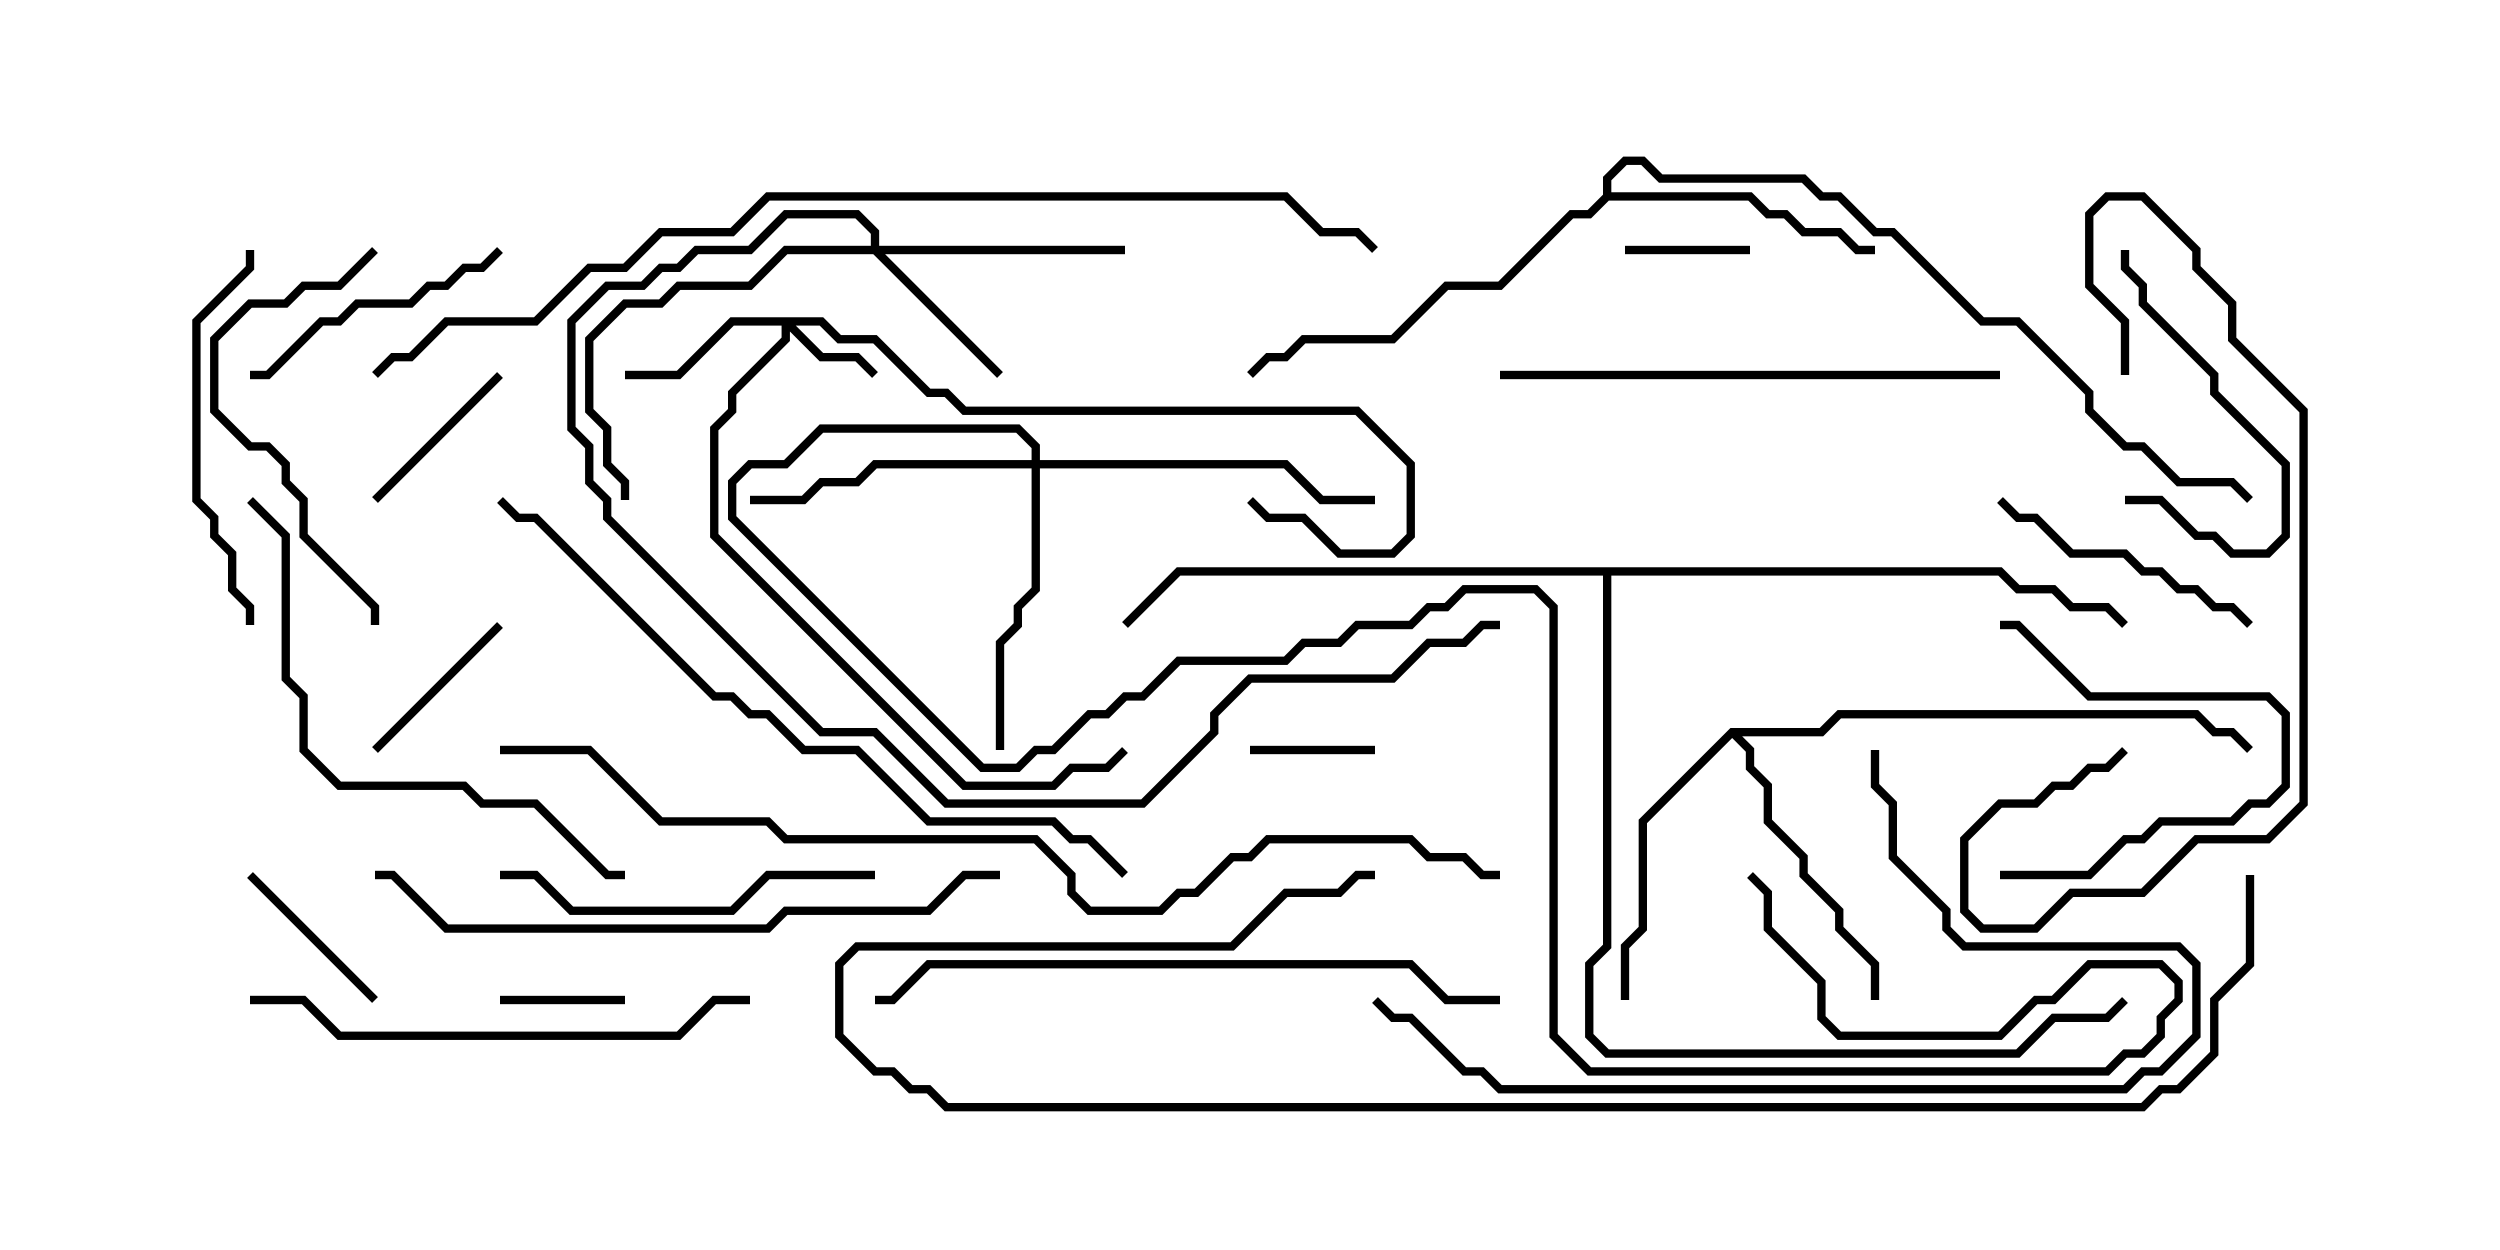 <svg version="1.1" width="30" height="15" xmlns="http://www.w3.org/2000/svg"><path d="M19.236,2.336L19.236,2.122L19.479,1.879L19.735,1.879L19.949,2.093L21.664,2.093L21.878,2.307L22.092,2.307L22.521,2.736L22.735,2.736L23.806,3.807L24.235,3.807L25.121,4.694L25.121,4.908L25.521,5.307L25.735,5.307L26.164,5.736L26.806,5.736L27.035,5.965L26.965,6.035L26.765,5.836L26.122,5.836L25.694,5.407L25.479,5.407L25.021,4.949L25.021,4.735L24.194,3.907L23.765,3.907L22.694,2.836L22.479,2.836L22.051,2.407L21.836,2.407L21.622,2.193L19.908,2.193L19.694,1.979L19.521,1.979L19.336,2.164L19.336,2.307L21.021,2.307L21.235,2.521L21.449,2.521L21.664,2.736L22.092,2.736L22.306,2.95L22.5,2.95L22.5,3.05L22.265,3.05L22.051,2.836L21.622,2.836L21.408,2.621L21.194,2.621L20.979,2.407L19.306,2.407L19.092,2.621L18.878,2.621L18.021,3.479L17.378,3.479L16.735,4.121L15.664,4.121L15.449,4.336L15.235,4.336L15.035,4.535L14.965,4.465L15.194,4.236L15.408,4.236L15.622,4.021L16.694,4.021L17.336,3.379L17.979,3.379L18.836,2.521L19.051,2.521z" stroke="none"/><path d="M20.765,8.736L21.836,8.736L22.051,8.521L26.378,8.521L26.592,8.736L26.806,8.736L27.035,8.965L26.965,9.035L26.765,8.836L26.551,8.836L26.336,8.621L22.092,8.621L21.878,8.836L20.906,8.836L21.05,8.979L21.05,9.194L21.264,9.408L21.264,9.836L21.693,10.265L21.693,10.479L22.121,10.908L22.121,11.122L22.55,11.551L22.55,12L22.45,12L22.45,11.592L22.021,11.164L22.021,10.949L21.593,10.521L21.593,10.306L21.164,9.878L21.164,9.449L20.95,9.235L20.95,9.021L20.786,8.856L19.764,9.878L19.764,11.164L19.55,11.378L19.55,12L19.45,12L19.45,11.336L19.664,11.122L19.664,9.836z" stroke="none"/><path d="M24.021,6.807L24.235,7.021L24.664,7.021L24.878,7.236L25.306,7.236L25.535,7.465L25.465,7.535L25.265,7.336L24.836,7.336L24.622,7.121L24.194,7.121L23.979,6.907L19.336,6.907L19.336,11.378L19.121,11.592L19.121,12.408L19.306,12.593L24.194,12.593L24.622,12.164L25.265,12.164L25.465,11.965L25.535,12.035L25.306,12.264L24.664,12.264L24.235,12.693L19.265,12.693L19.021,12.449L19.021,11.551L19.236,11.336L19.236,6.907L14.164,6.907L13.535,7.535L13.465,7.465L14.122,6.807z" stroke="none"/><path d="M9.878,3.807L10.092,4.021L10.521,4.021L11.164,4.664L11.378,4.664L11.592,4.879L16.306,4.879L16.979,5.551L16.979,6.449L16.735,6.693L16.051,6.693L15.622,6.264L15.194,6.264L14.965,6.035L15.035,5.965L15.235,6.164L15.664,6.164L16.092,6.593L16.694,6.593L16.879,6.408L16.879,5.592L16.265,4.979L11.551,4.979L11.336,4.764L11.122,4.764L10.479,4.121L10.051,4.121L9.836,3.907L9.549,3.907L9.878,4.236L10.306,4.236L10.535,4.465L10.465,4.535L10.265,4.336L9.836,4.336L9.479,3.978L9.479,4.092L8.836,4.735L8.836,4.949L8.621,5.164L8.621,6.408L11.592,9.379L12.622,9.379L12.836,9.164L13.265,9.164L13.465,8.965L13.535,9.035L13.306,9.264L12.878,9.264L12.664,9.479L11.551,9.479L8.521,6.449L8.521,5.122L8.736,4.908L8.736,4.694L9.379,4.051L9.379,3.907L8.806,3.907L8.164,4.55L7.5,4.55L7.5,4.45L8.122,4.45L8.765,3.807z" stroke="none"/><path d="M10.45,2.95L10.45,2.806L10.265,2.621L9.449,2.621L9.021,3.05L8.378,3.05L8.164,3.264L7.949,3.264L7.735,3.479L7.306,3.479L6.907,3.878L6.907,5.122L7.121,5.336L7.121,5.765L7.336,5.979L7.336,6.194L9.878,8.736L10.521,8.736L11.378,9.593L13.694,9.593L14.521,8.765L14.521,8.551L14.979,8.093L16.694,8.093L17.122,7.664L17.551,7.664L17.765,7.45L18,7.45L18,7.55L17.806,7.55L17.592,7.764L17.164,7.764L16.735,8.193L15.021,8.193L14.621,8.592L14.621,8.806L13.735,9.693L11.336,9.693L10.479,8.836L9.836,8.836L7.236,6.235L7.236,6.021L7.021,5.806L7.021,5.378L6.807,5.164L6.807,3.836L7.265,3.379L7.694,3.379L7.908,3.164L8.122,3.164L8.336,2.95L8.979,2.95L9.408,2.521L10.306,2.521L10.55,2.765L10.55,2.95L13.5,2.95L13.5,3.05L10.621,3.05L12.035,4.465L11.965,4.535L10.479,3.05L9.449,3.05L9.021,3.479L8.164,3.479L7.949,3.693L7.521,3.693L7.121,4.092L7.121,4.908L7.336,5.122L7.336,5.551L7.55,5.765L7.55,6L7.45,6L7.45,5.806L7.236,5.592L7.236,5.164L7.021,4.949L7.021,4.051L7.479,3.593L7.908,3.593L8.122,3.379L8.979,3.379L9.408,2.95z" stroke="none"/><path d="M12.379,5.521L12.379,5.378L12.194,5.193L9.878,5.193L9.449,5.621L9.021,5.621L8.836,5.806L8.836,6.194L11.806,9.164L12.194,9.164L12.408,8.95L12.622,8.95L13.051,8.521L13.265,8.521L13.479,8.307L13.694,8.307L14.122,7.879L15.408,7.879L15.622,7.664L16.051,7.664L16.265,7.45L16.908,7.45L17.122,7.236L17.336,7.236L17.551,7.021L18.449,7.021L18.693,7.265L18.693,12.408L19.092,12.807L25.265,12.807L25.479,12.593L25.694,12.593L25.879,12.408L25.879,12.194L26.093,11.979L26.093,11.806L25.908,11.621L25.092,11.621L24.664,12.05L24.449,12.05L24.021,12.479L22.051,12.479L21.807,12.235L21.807,11.806L21.164,11.164L21.164,10.735L20.965,10.535L21.035,10.465L21.264,10.694L21.264,11.122L21.907,11.765L21.907,12.194L22.092,12.379L23.979,12.379L24.408,11.95L24.622,11.95L25.051,11.521L25.949,11.521L26.193,11.765L26.193,12.021L25.979,12.235L25.979,12.449L25.735,12.693L25.521,12.693L25.306,12.907L19.051,12.907L18.593,12.449L18.593,7.306L18.408,7.121L17.592,7.121L17.378,7.336L17.164,7.336L16.949,7.55L16.306,7.55L16.092,7.764L15.664,7.764L15.449,7.979L14.164,7.979L13.735,8.407L13.521,8.407L13.306,8.621L13.092,8.621L12.664,9.05L12.449,9.05L12.235,9.264L11.765,9.264L8.736,6.235L8.736,5.765L8.979,5.521L9.408,5.521L9.836,5.093L12.235,5.093L12.479,5.336L12.479,5.521L15.449,5.521L15.878,5.95L16.5,5.95L16.5,6.05L15.836,6.05L15.408,5.621L12.479,5.621L12.479,7.092L12.264,7.306L12.264,7.521L12.05,7.735L12.05,9L11.95,9L11.95,7.694L12.164,7.479L12.164,7.265L12.379,7.051L12.379,5.621L10.521,5.621L10.306,5.836L9.878,5.836L9.664,6.05L9,6.05L9,5.95L9.622,5.95L9.836,5.736L10.265,5.736L10.479,5.521z" stroke="none"/><path d="M21,2.95L21,3.05L19.5,3.05L19.5,2.95z" stroke="none"/><path d="M6,12.05L6,11.95L7.5,11.95L7.5,12.05z" stroke="none"/><path d="M15,9.05L15,8.95L16.5,8.95L16.5,9.05z" stroke="none"/><path d="M4.535,9.035L4.465,8.965L5.965,7.465L6.035,7.535z" stroke="none"/><path d="M5.965,4.465L6.035,4.535L4.535,6.035L4.465,5.965z" stroke="none"/><path d="M4.535,11.965L4.465,12.035L2.965,10.535L3.035,10.465z" stroke="none"/><path d="M25.5,6.05L25.5,5.95L25.949,5.95L26.378,6.379L26.592,6.379L26.806,6.593L27.194,6.593L27.379,6.408L27.379,5.592L26.521,4.735L26.521,4.521L25.664,3.664L25.664,3.449L25.45,3.235L25.45,3L25.55,3L25.55,3.194L25.764,3.408L25.764,3.622L26.621,4.479L26.621,4.694L27.479,5.551L27.479,6.449L27.235,6.693L26.765,6.693L26.551,6.479L26.336,6.479L25.908,6.05z" stroke="none"/><path d="M24,10.55L24,10.45L25.051,10.45L25.479,10.021L25.694,10.021L25.908,9.807L26.765,9.807L26.979,9.593L27.194,9.593L27.379,9.408L27.379,8.592L27.194,8.407L25.051,8.407L24.194,7.55L24,7.55L24,7.45L24.235,7.45L25.092,8.307L27.235,8.307L27.479,8.551L27.479,9.449L27.235,9.693L27.021,9.693L26.806,9.907L25.949,9.907L25.735,10.121L25.521,10.121L25.092,10.55z" stroke="none"/><path d="M5.965,2.965L6.035,3.035L5.806,3.264L5.592,3.264L5.378,3.479L5.164,3.479L4.949,3.693L4.306,3.693L4.092,3.907L3.878,3.907L3.235,4.55L3,4.55L3,4.45L3.194,4.45L3.836,3.807L4.051,3.807L4.265,3.593L4.908,3.593L5.122,3.379L5.336,3.379L5.551,3.164L5.765,3.164z" stroke="none"/><path d="M27.035,7.465L26.965,7.535L26.765,7.336L26.551,7.336L26.336,7.121L26.122,7.121L25.908,6.907L25.694,6.907L25.479,6.693L24.836,6.693L24.408,6.264L24.194,6.264L23.965,6.035L24.035,5.965L24.235,6.164L24.449,6.164L24.878,6.593L25.521,6.593L25.735,6.807L25.949,6.807L26.164,7.021L26.378,7.021L26.592,7.236L26.806,7.236z" stroke="none"/><path d="M25.55,4.5L25.45,4.5L25.45,3.878L25.021,3.449L25.021,2.551L25.265,2.307L25.735,2.307L26.407,2.979L26.407,3.194L26.836,3.622L26.836,4.051L27.693,4.908L27.693,9.664L27.235,10.121L26.378,10.121L25.735,10.764L24.878,10.764L24.449,11.193L23.765,11.193L23.521,10.949L23.521,10.051L23.979,9.593L24.408,9.593L24.622,9.379L24.836,9.379L25.051,9.164L25.265,9.164L25.465,8.965L25.535,9.035L25.306,9.264L25.092,9.264L24.878,9.479L24.664,9.479L24.449,9.693L24.021,9.693L23.621,10.092L23.621,10.908L23.806,11.093L24.408,11.093L24.836,10.664L25.694,10.664L26.336,10.021L27.194,10.021L27.593,9.622L27.593,4.949L26.736,4.092L26.736,3.664L26.307,3.235L26.307,3.021L25.694,2.407L25.306,2.407L25.121,2.592L25.121,3.408L25.55,3.836z" stroke="none"/><path d="M4.465,2.965L4.535,3.035L4.092,3.479L3.664,3.479L3.449,3.693L3.021,3.693L2.621,4.092L2.621,4.908L3.021,5.307L3.235,5.307L3.479,5.551L3.479,5.765L3.693,5.979L3.693,6.408L4.55,7.265L4.55,7.5L4.45,7.5L4.45,7.306L3.593,6.449L3.593,6.021L3.379,5.806L3.379,5.592L3.194,5.407L2.979,5.407L2.521,4.949L2.521,4.051L2.979,3.593L3.408,3.593L3.622,3.379L4.051,3.379z" stroke="none"/><path d="M6,10.55L6,10.45L6.449,10.45L6.878,10.879L8.765,10.879L9.194,10.45L10.5,10.45L10.5,10.55L9.235,10.55L8.806,10.979L6.836,10.979L6.408,10.55z" stroke="none"/><path d="M2.95,3L3.05,3L3.05,3.235L2.407,3.878L2.407,5.979L2.621,6.194L2.621,6.408L2.836,6.622L2.836,7.051L3.05,7.265L3.05,7.5L2.95,7.5L2.95,7.306L2.736,7.092L2.736,6.664L2.521,6.449L2.521,6.235L2.307,6.021L2.307,3.836L2.95,3.194z" stroke="none"/><path d="M9,11.95L9,12.05L8.592,12.05L8.164,12.479L4.051,12.479L3.622,12.05L3,12.05L3,11.95L3.664,11.95L4.092,12.379L8.122,12.379L8.551,11.95z" stroke="none"/><path d="M18,4.55L18,4.45L24,4.45L24,4.55z" stroke="none"/><path d="M2.965,6.035L3.035,5.965L3.479,6.408L3.479,8.122L3.693,8.336L3.693,8.979L4.092,9.379L5.592,9.379L5.806,9.593L6.449,9.593L7.306,10.45L7.5,10.45L7.5,10.55L7.265,10.55L6.408,9.693L5.765,9.693L5.551,9.479L4.051,9.479L3.593,9.021L3.593,8.378L3.379,8.164L3.379,6.449z" stroke="none"/><path d="M22.45,9L22.55,9L22.55,9.408L22.764,9.622L22.764,10.265L23.407,10.908L23.407,11.122L23.592,11.307L26.164,11.307L26.407,11.551L26.407,12.449L25.949,12.907L25.735,12.907L25.521,13.121L17.979,13.121L17.765,12.907L17.551,12.907L16.908,12.264L16.694,12.264L16.465,12.035L16.535,11.965L16.735,12.164L16.949,12.164L17.592,12.807L17.806,12.807L18.021,13.021L25.479,13.021L25.694,12.807L25.908,12.807L26.307,12.408L26.307,11.592L26.122,11.407L23.551,11.407L23.307,11.164L23.307,10.949L22.664,10.306L22.664,9.664L22.45,9.449z" stroke="none"/><path d="M18,11.95L18,12.05L17.336,12.05L16.908,11.621L11.164,11.621L10.735,12.05L10.5,12.05L10.5,11.95L10.694,11.95L11.122,11.521L16.949,11.521L17.378,11.95z" stroke="none"/><path d="M12,10.45L12,10.55L11.592,10.55L11.164,10.979L9.449,10.979L9.235,11.193L5.336,11.193L4.694,10.55L4.5,10.55L4.5,10.45L4.735,10.45L5.378,11.093L9.194,11.093L9.408,10.879L11.122,10.879L11.551,10.45z" stroke="none"/><path d="M13.535,10.465L13.465,10.535L13.051,10.121L12.836,10.121L12.622,9.907L11.122,9.907L10.265,9.05L9.622,9.05L9.194,8.621L8.979,8.621L8.765,8.407L8.551,8.407L6.408,6.264L6.194,6.264L5.965,6.035L6.035,5.965L6.235,6.164L6.449,6.164L8.592,8.307L8.806,8.307L9.021,8.521L9.235,8.521L9.664,8.95L10.306,8.95L11.164,9.807L12.664,9.807L12.878,10.021L13.092,10.021z" stroke="none"/><path d="M26.95,10.5L27.05,10.5L27.05,11.592L26.621,12.021L26.621,12.664L26.164,13.121L25.949,13.121L25.735,13.336L11.336,13.336L11.122,13.121L10.908,13.121L10.694,12.907L10.479,12.907L10.021,12.449L10.021,11.551L10.265,11.307L14.765,11.307L15.408,10.664L16.051,10.664L16.265,10.45L16.5,10.45L16.5,10.55L16.306,10.55L16.092,10.764L15.449,10.764L14.806,11.407L10.306,11.407L10.121,11.592L10.121,12.408L10.521,12.807L10.735,12.807L10.949,13.021L11.164,13.021L11.378,13.236L25.694,13.236L25.908,13.021L26.122,13.021L26.521,12.622L26.521,11.979L26.95,11.551z" stroke="none"/><path d="M4.535,4.535L4.465,4.465L4.694,4.236L4.908,4.236L5.336,3.807L6.408,3.807L7.051,3.164L7.479,3.164L7.908,2.736L8.765,2.736L9.194,2.307L15.449,2.307L15.878,2.736L16.306,2.736L16.535,2.965L16.465,3.035L16.265,2.836L15.836,2.836L15.408,2.407L9.235,2.407L8.806,2.836L7.949,2.836L7.521,3.264L7.092,3.264L6.449,3.907L5.378,3.907L4.949,4.336L4.735,4.336z" stroke="none"/><path d="M18,10.45L18,10.55L17.765,10.55L17.551,10.336L17.122,10.336L16.908,10.121L15.235,10.121L15.021,10.336L14.806,10.336L14.378,10.764L14.164,10.764L13.949,10.979L13.051,10.979L12.807,10.735L12.807,10.521L12.408,10.121L9.408,10.121L9.194,9.907L7.908,9.907L7.051,9.05L6,9.05L6,8.95L7.092,8.95L7.949,9.807L9.235,9.807L9.449,10.021L12.449,10.021L12.907,10.479L12.907,10.694L13.092,10.879L13.908,10.879L14.122,10.664L14.336,10.664L14.765,10.236L14.979,10.236L15.194,10.021L16.949,10.021L17.164,10.236L17.592,10.236L17.806,10.45z" stroke="none"/></svg>